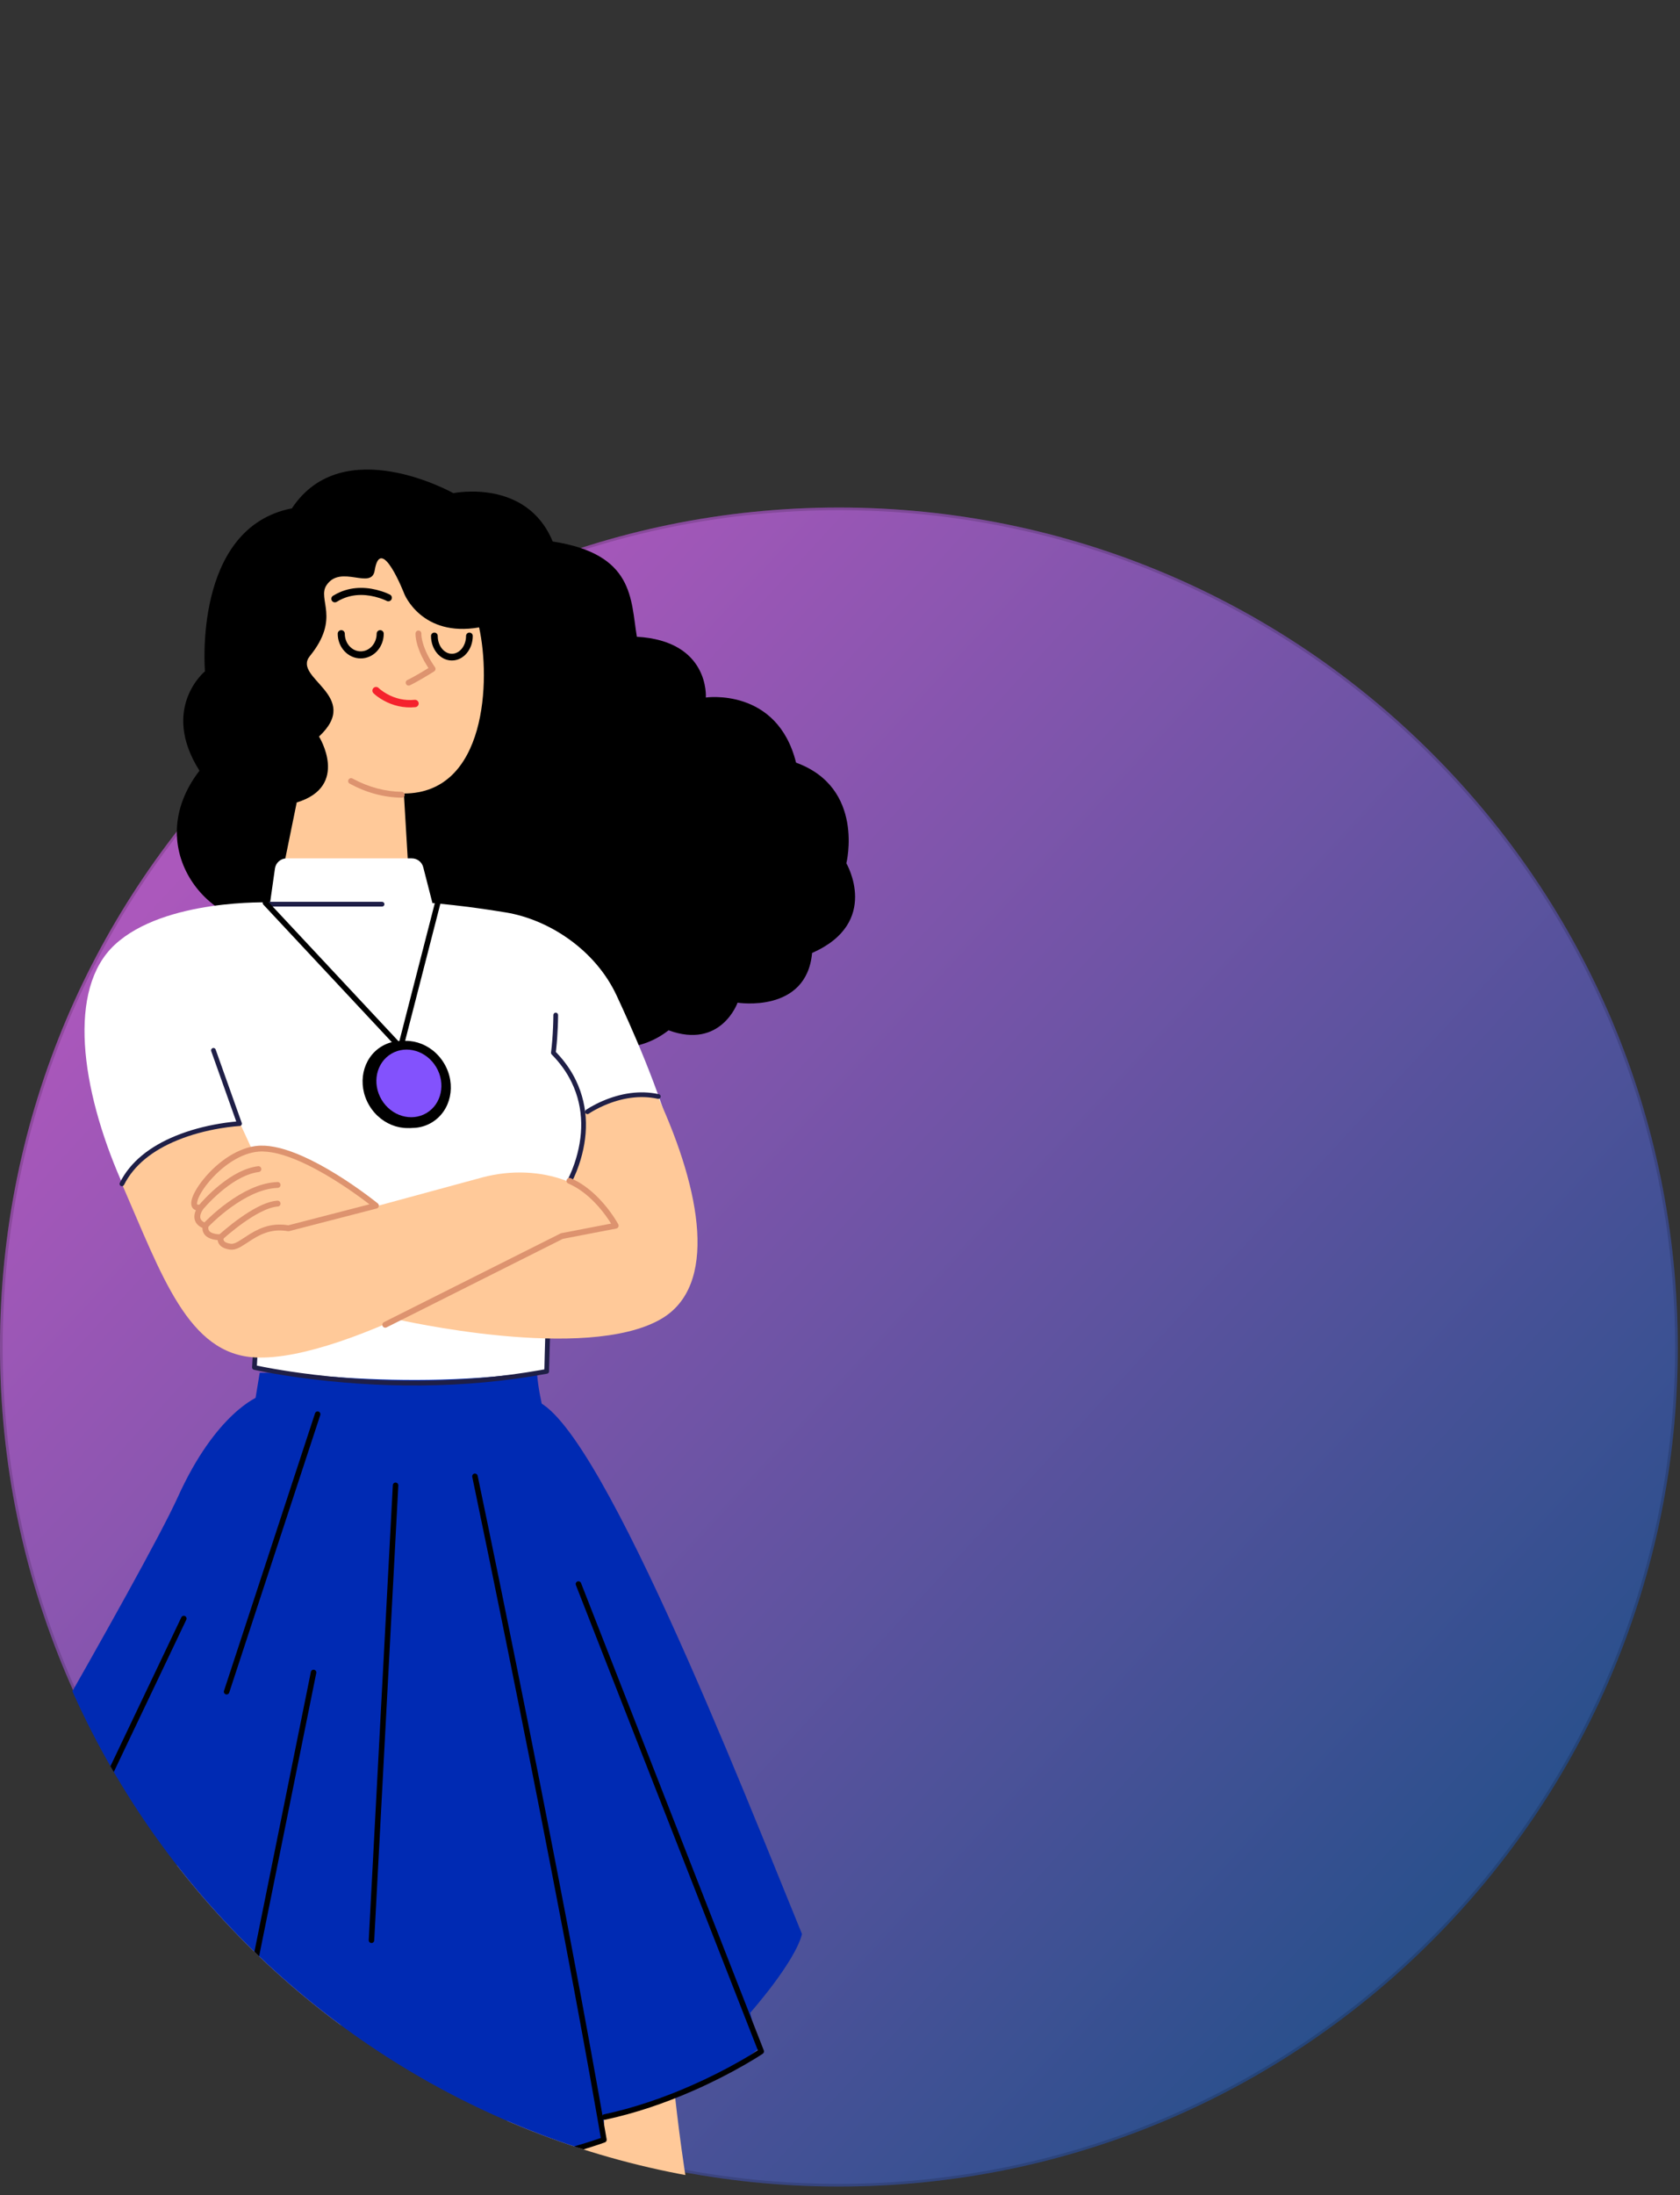 <svg width="265" height="346" viewBox="0 0 265 346" fill="none" xmlns="http://www.w3.org/2000/svg">
<rect x="0" y="0" width="265" height="346" fill="#333333" stroke="none"/>
<path d="M0 212.325C0 139.244 59.244 80 132.325 80C205.406 80 264.65 139.244 264.65 212.325C264.65 285.406 205.406 344.65 132.325 344.65C59.244 344.65 0 285.406 0 212.325Z" fill="url(#paint0_linear_1_388)" fill-opacity="0.8"/>
<path d="M0.209 212.325C0.209 139.36 59.36 80.209 132.325 80.209C205.29 80.209 264.441 139.36 264.441 212.325C264.441 285.29 205.29 344.441 132.325 344.441C59.36 344.441 0.209 285.29 0.209 212.325Z" stroke="black" stroke-opacity="0.15" stroke-width="0.419"/>
<g clip-path="url(#clip0_1_388)">
<path fill-rule="evenodd" clip-rule="evenodd" d="M98.403 492.752C97.35 432.922 74.723 306.805 71.473 274.323C68.223 241.841 79.783 230.84 90.868 236.199C101.953 241.56 105.269 316.505 105.269 316.505C105.269 316.505 106.032 331.172 108.925 347.876C119.384 408.259 112.043 493.611 112.043 493.611C112.043 493.611 110.016 499.171 103.88 498.43C97.746 497.689 98.403 492.752 98.403 492.752Z" fill="#FFC999"/>
<path fill-rule="evenodd" clip-rule="evenodd" d="M33.518 490.14C34.57 430.31 57.197 304.193 60.447 271.711C63.697 239.229 52.136 228.228 41.052 233.588C29.968 238.948 26.65 313.893 26.65 313.893C26.65 313.893 25.888 328.561 22.995 345.264C12.536 405.648 19.877 490.999 19.877 490.999C19.877 490.999 21.904 496.559 28.04 495.818C34.173 495.077 33.518 490.14 33.518 490.14Z" fill="#FFC999"/>
<path fill-rule="evenodd" clip-rule="evenodd" d="M40.228 220.855L40.967 216.377C40.967 216.377 60.913 216.394 84.713 216.541C84.876 218.825 85.53 221.601 85.53 221.601C85.53 221.601 68.333 227.369 40.228 220.855Z" fill="#002AB3"/>
<path fill-rule="evenodd" clip-rule="evenodd" d="M88.59 188.84L86.915 193.121C86.915 193.121 86.455 214.267 86.455 215.942C63.601 219.641 40.459 215.652 40.459 215.652L40.571 207.825L38.71 183.816L88.59 188.84Z" fill="white"/>
<path d="M88.244 188.519C88.319 188.328 88.534 188.233 88.726 188.308C88.896 188.375 88.989 188.553 88.956 188.726L88.937 188.79L87.285 193.01L86.618 215.552C86.612 215.842 86.609 216.046 86.609 216.159C86.609 216.338 86.481 216.492 86.305 216.525C73.122 218.971 59.632 218.836 47.223 217.139C45.453 216.897 43.847 216.639 42.422 216.38L41.955 216.293C41.506 216.209 41.103 216.13 40.749 216.057L40.05 215.907C39.895 215.872 39.783 215.743 39.764 215.591L39.762 215.524L40.2 207.618C40.211 207.413 40.386 207.256 40.592 207.267C40.774 207.277 40.919 207.417 40.94 207.592L40.943 207.659L40.522 215.248L40.695 215.286C40.96 215.341 41.255 215.401 41.581 215.464L42.092 215.562C43.617 215.848 45.37 216.134 47.324 216.401C59.392 218.052 72.492 218.217 85.315 215.948L85.868 215.847L85.928 213.36L86.234 202.921L86.543 192.923L86.569 192.799L88.244 188.519Z" fill="#1F1F47"/>
<path fill-rule="evenodd" clip-rule="evenodd" d="M111.338 109.946C111.338 109.946 122.595 108.313 125.569 120.212C136.476 124.178 133.502 136.076 133.502 136.076C133.502 136.076 138.979 145.423 128.097 150.211C127.226 159.788 116.344 158.046 116.344 158.046C116.344 158.046 113.732 165.447 105.462 162.4C96.538 169.341 85.907 160.865 85.907 160.865C85.907 160.865 75.992 164.831 72.027 160.865C63.102 163.839 53.186 152.932 53.186 152.932C53.186 152.932 47.616 154.347 43.65 145.423C33.29 147.031 21.971 133.827 31.461 121.481C25.236 111.627 32.331 105.81 32.331 105.81C32.331 105.81 30.372 83.174 46.044 80.127C54.095 67.939 71.508 77.733 71.508 77.733C71.508 77.733 83.044 75.339 87.18 85.352C100.069 87.334 99.465 94.419 100.457 100.369C111.991 101.022 111.338 109.946 111.338 109.946Z" fill="black"/>
<path fill-rule="evenodd" clip-rule="evenodd" d="M75.572 98.893C66.533 100.479 63.786 93.64 63.786 93.64C63.786 93.64 60.058 84.009 59.102 89.922C58.594 93.065 53.736 88.894 51.502 92.245C49.999 94.499 53.758 97.405 48.873 103.416C46.043 106.898 57.205 109.677 50.319 116.096C50.319 116.096 55.215 123.931 46.805 126.487L44.945 135.61L64.328 135.58L63.704 125.075C76.763 125.075 77.401 107.125 75.572 98.893Z" fill="#FFC999"/>
<path d="M58.909 108.448C59.136 108.221 59.503 108.221 59.729 108.448L59.848 108.556C59.902 108.603 59.971 108.66 60.053 108.726C60.337 108.95 60.669 109.175 61.048 109.385C62.33 110.098 63.794 110.468 65.405 110.311C65.723 110.28 66.007 110.514 66.038 110.832C66.069 111.151 65.835 111.434 65.517 111.465C63.653 111.646 61.96 111.219 60.484 110.398C59.736 109.982 59.203 109.561 58.909 109.267C58.683 109.041 58.683 108.674 58.909 108.448Z" fill="#F5222D"/>
<path d="M66.04 99.387C66.27 99.403 66.448 99.584 66.468 99.805L66.469 99.886C66.457 100.192 66.518 100.706 66.72 101.404C67.045 102.529 67.653 103.792 68.615 105.17C68.766 105.386 68.705 105.685 68.481 105.826L67.881 106.198C67.104 106.676 66.419 107.077 65.824 107.408L65.605 107.529C65.439 107.619 65.287 107.701 65.15 107.772L64.681 108.009C64.67 108.015 64.66 108.019 64.651 108.023C64.419 108.13 64.145 108.029 64.038 107.797C63.931 107.566 64.032 107.291 64.264 107.184L64.478 107.079L64.859 106.881C64.953 106.831 65.054 106.776 65.162 106.718C65.714 106.416 66.353 106.046 67.081 105.604L67.583 105.295L67.468 105.12C66.73 103.975 66.222 102.9 65.907 101.907L65.832 101.661C65.623 100.939 65.545 100.368 65.543 99.968L65.547 99.815C65.565 99.56 65.786 99.369 66.04 99.387Z" fill="#DD936F"/>
<path fill-rule="evenodd" clip-rule="evenodd" d="M67.9 207.889C67.9 207.889 92.674 214.459 103.976 206.583C116.26 198.022 101.217 165.446 97.283 156.958C93.906 149.67 86.543 144.948 79.842 143.832C73.249 142.733 68.211 142.342 68.211 142.342L66.763 136.698C66.552 135.876 65.811 135.301 64.962 135.301H45.21C44.285 135.301 43.502 135.982 43.37 136.897L42.607 142.242C42.607 142.242 25.981 141.619 18.112 148.905C10.575 155.885 12.752 171.549 19.075 186.049C25.396 200.549 30.721 212.056 41.292 213.113C60.834 215.067 91.382 198.053 91.382 198.053C91.382 198.053 96.593 195.262 101.433 196.006C100.316 189.305 96.593 184.466 85.798 187.258L47.272 195.262" fill="white"/>
<path fill-rule="evenodd" clip-rule="evenodd" d="M91.568 175.626C91.568 175.626 93.43 181.767 89.568 186.746L89.986 193.167L62.626 207.965C62.626 207.965 92.403 214.83 104.302 207.889C113.227 202.683 110.661 187.877 103.813 172.955C103.813 172.955 98.426 171.324 91.568 175.626Z" fill="#FFC999"/>
<path fill-rule="evenodd" clip-rule="evenodd" d="M37.965 177.301L45.596 193.866L76.117 185.58C85.237 183.159 94.918 186.607 97.337 193.866C92.871 194.424 84.402 196.378 84.402 196.378C84.402 196.378 55.089 214.665 40.292 213.967C29.68 213.466 25.551 201.107 19.228 186.607C19.228 186.607 23.076 178.418 37.965 177.301Z" fill="#FFC999"/>
<path d="M87.66 159.62C87.865 159.62 88.032 159.786 88.032 159.992L88.026 160.51L88.014 161.024C88.007 161.291 87.997 161.573 87.985 161.868C87.936 163.039 87.855 164.211 87.734 165.329L87.677 165.815L87.851 165.994C89.022 167.234 89.956 168.552 90.668 169.937L90.841 170.285C92.939 174.635 92.802 179.268 91.316 183.641C91.077 184.343 90.822 184.976 90.566 185.531L90.436 185.807L90.218 186.231C90.117 186.41 89.89 186.474 89.711 186.374C89.532 186.273 89.468 186.046 89.569 185.867L89.675 185.666C89.734 185.55 89.806 185.401 89.89 185.22C90.135 184.687 90.381 184.078 90.611 183.402C92.04 179.197 92.172 174.757 90.171 170.609C89.42 169.053 88.379 167.582 87.023 166.209C86.943 166.128 86.905 166.014 86.919 165.901C87.08 164.61 87.184 163.224 87.241 161.837L87.27 161.004L87.287 160.109L87.287 159.992C87.287 159.786 87.454 159.62 87.66 159.62Z" fill="#1F1F47"/>
<path d="M60.268 142.149C60.474 142.149 60.64 142.316 60.64 142.521C60.64 142.704 60.508 142.856 60.335 142.887L60.268 142.893H42.482C42.277 142.893 42.11 142.727 42.11 142.521C42.11 142.338 42.242 142.187 42.416 142.155L42.482 142.149H60.268Z" fill="#1F1F47"/>
<path d="M68.627 142.202C68.686 141.97 68.923 141.83 69.156 141.89C69.365 141.944 69.499 142.141 69.481 142.349L69.469 142.419L63.606 165.219C63.526 165.527 63.16 165.641 62.92 165.456L62.867 165.407L41.557 142.607C41.393 142.432 41.402 142.157 41.578 141.993C41.734 141.847 41.968 141.839 42.133 141.962L42.192 142.014L62.961 164.235L68.627 142.202Z" fill="black"/>
<path fill-rule="evenodd" clip-rule="evenodd" d="M69.356 167.649C71.328 170.976 70.438 175.147 67.371 176.967C64.302 178.787 60.215 177.564 58.243 174.239C56.27 170.913 57.159 166.741 60.227 164.921C63.297 163.102 67.382 164.323 69.356 167.649Z" fill="black"/>
<path fill-rule="evenodd" clip-rule="evenodd" d="M70.064 167.633C72.037 170.96 71.147 175.131 68.079 176.95C65.01 178.769 60.924 177.548 58.952 174.222C56.979 170.895 57.868 166.725 60.936 164.905C64.005 163.086 68.091 164.307 70.064 167.633Z" fill="black"/>
<path fill-rule="evenodd" clip-rule="evenodd" d="M68.812 168.212C70.342 170.795 69.652 174.034 67.269 175.447C64.888 176.859 61.715 175.911 60.184 173.329C58.652 170.745 59.342 167.507 61.724 166.095C64.107 164.681 67.28 165.63 68.812 168.212Z" fill="#8352FD"/>
<path d="M54.973 122.895C55.095 122.67 55.375 122.587 55.599 122.709C58.127 124.084 60.746 124.775 63.375 124.811C63.63 124.815 63.834 125.024 63.831 125.28C63.827 125.535 63.617 125.739 63.362 125.735C60.583 125.697 57.817 124.968 55.158 123.521C54.934 123.399 54.851 123.119 54.973 122.895Z" fill="#DD936F"/>
<path fill-rule="evenodd" clip-rule="evenodd" d="M59.031 190.15C59.031 190.15 47.886 180.813 41.037 181.302C34.522 181.768 30.614 187.072 31.73 190.05C31.73 190.05 30.243 192.657 32.661 193.494C32.336 195.402 35.081 195.262 35.081 195.262C35.081 195.262 34.616 196.471 36.57 196.75C38.524 197.03 40.682 193.027 45.755 193.85L59.031 190.15Z" fill="#FFC999"/>
<path d="M40.758 180.597C37.706 180.815 34.431 182.989 32.079 185.893C31.091 187.112 30.411 188.312 30.219 189.191L30.196 189.309C30.071 190.046 30.324 190.573 30.865 190.745L30.899 190.755L30.857 190.852C30.704 191.226 30.63 191.606 30.669 191.983L30.687 192.116C30.788 192.685 31.154 193.153 31.786 193.481L31.927 193.549L31.927 193.581C31.933 194.49 32.546 195.067 33.491 195.326L33.691 195.375C33.89 195.419 34.089 195.448 34.279 195.464L34.331 195.467L34.335 195.505C34.357 195.677 34.412 195.851 34.511 196.021C34.795 196.512 35.373 196.836 36.26 196.963C36.754 197.034 37.242 196.909 37.821 196.61L37.998 196.514C38.357 196.313 39.729 195.408 39.745 195.397C41.659 194.189 43.279 193.712 45.436 194.062C45.499 194.072 45.563 194.069 45.625 194.053L59.413 190.49C59.78 190.396 59.883 189.924 59.588 189.684L59.091 189.291L58.586 188.903C58.321 188.701 58.035 188.487 57.733 188.264C56.29 187.202 54.74 186.14 53.139 185.148C51.293 184.004 49.498 183.027 47.797 182.271C45.195 181.113 42.91 180.512 41.014 180.583L40.758 180.597ZM47.422 183.115C49.08 183.853 50.839 184.81 52.653 185.934C54.23 186.912 55.761 187.96 57.184 189.008L57.849 189.504L58.276 189.829L45.485 193.134L45.584 193.149C43.265 192.773 41.481 193.257 39.492 194.467L39.252 194.616C39.209 194.643 37.871 195.526 37.547 195.708C37.049 195.986 36.692 196.091 36.391 196.048C35.762 195.958 35.437 195.776 35.311 195.558C35.259 195.468 35.242 195.369 35.251 195.274L35.267 195.183C35.378 194.893 35.179 194.586 34.877 194.557L34.791 194.556C34.486 194.565 34.098 194.534 33.735 194.435C33.064 194.25 32.77 193.927 32.873 193.327C32.911 193.104 32.782 192.886 32.569 192.812C31.903 192.582 31.628 192.273 31.588 191.889C31.56 191.616 31.65 191.294 31.824 190.965C31.918 190.785 32.012 190.648 32.068 190.578C32.346 190.234 32.028 189.734 31.599 189.84L31.432 189.876C31.062 189.946 31.024 189.84 31.122 189.388C31.277 188.676 31.892 187.592 32.797 186.475C35.004 183.751 38.07 181.716 40.824 181.519C42.588 181.393 44.827 181.961 47.422 183.115Z" fill="#DD936F"/>
<path d="M40.701 183.822C40.954 183.79 41.185 183.97 41.217 184.223C41.248 184.476 41.069 184.707 40.815 184.739C39.058 184.958 37.153 185.962 35.237 187.501C34.461 188.125 33.736 188.794 33.084 189.464L32.761 189.801L32.371 190.231C32.325 190.283 32.291 190.322 32.27 190.347C32.106 190.543 31.815 190.568 31.619 190.404C31.424 190.24 31.398 189.949 31.562 189.753L31.791 189.492C31.974 189.288 32.185 189.062 32.422 188.819C33.099 188.124 33.85 187.43 34.658 186.781C36.696 185.144 38.74 184.067 40.701 183.822Z" fill="#DD936F"/>
<path d="M43.775 186.317C44.03 186.308 44.243 186.508 44.252 186.763C44.26 187.018 44.06 187.232 43.805 187.24C43.651 187.246 43.495 187.256 43.338 187.271C41.157 187.477 38.786 188.595 36.392 190.333C35.449 191.019 34.568 191.754 33.774 192.489C33.566 192.681 33.375 192.863 33.203 193.032L32.813 193.427C32.801 193.44 32.79 193.451 32.782 193.46C32.608 193.647 32.315 193.657 32.129 193.483C31.942 193.309 31.932 193.016 32.106 192.83L32.383 192.545L32.74 192.194C32.867 192.071 33.003 191.943 33.146 191.81C33.965 191.052 34.874 190.294 35.849 189.586C38.364 187.758 40.874 186.576 43.251 186.35C43.427 186.334 43.601 186.323 43.775 186.317Z" fill="#DD936F"/>
<path d="M43.76 189.255C44.015 189.239 44.234 189.432 44.251 189.687C44.267 189.942 44.074 190.161 43.819 190.177C43.03 190.228 42.05 190.566 40.93 191.153C40.141 191.566 39.303 192.091 38.437 192.702C37.638 193.266 36.859 193.872 36.133 194.478L35.771 194.783L35.205 195.281C35.017 195.453 34.725 195.441 34.552 195.253C34.38 195.065 34.392 194.772 34.58 194.6L34.839 194.369L35.17 194.082C35.287 193.981 35.411 193.877 35.541 193.768C36.285 193.147 37.083 192.527 37.904 191.947C38.801 191.314 39.673 190.768 40.501 190.334C41.726 189.693 42.819 189.315 43.76 189.255Z" fill="#DD936F"/>
<path d="M33.543 165.207C33.715 165.146 33.902 165.219 33.99 165.372L34.018 165.433L38.13 176.99C38.214 177.225 38.047 177.474 37.797 177.486L37.583 177.5C37.405 177.513 37.197 177.53 36.963 177.554C36.292 177.62 35.544 177.718 34.739 177.854C32.437 178.24 30.136 178.849 27.992 179.725C24.071 181.327 21.132 183.639 19.561 186.773C19.468 186.957 19.245 187.031 19.061 186.939C18.878 186.847 18.803 186.623 18.895 186.44C20.558 183.122 23.637 180.701 27.71 179.036C29.91 178.137 32.263 177.515 34.615 177.12C35.301 177.004 35.946 176.916 36.54 176.85L37.065 176.796L37.265 176.778L33.317 165.682C33.256 165.51 33.329 165.323 33.482 165.235L33.543 165.207Z" fill="#1F1F47"/>
<path d="M95.015 173.559C97.881 172.321 100.925 171.816 103.931 172.471C104.132 172.515 104.259 172.713 104.215 172.914C104.171 173.115 103.973 173.242 103.772 173.198C100.939 172.581 98.046 173.061 95.31 174.242C94.756 174.482 94.246 174.735 93.786 174.991L93.516 175.144C93.201 175.327 92.983 175.468 92.872 175.546C92.704 175.664 92.472 175.623 92.354 175.455C92.236 175.287 92.276 175.055 92.444 174.937L92.629 174.814C92.776 174.719 92.947 174.614 93.141 174.501C93.694 174.179 94.322 173.859 95.015 173.559Z" fill="#1F1F47"/>
<path d="M89.397 185.944C89.498 185.709 89.769 185.6 90.004 185.701C91.644 186.404 93.156 187.532 94.533 188.966C95.374 189.842 96.113 190.779 96.746 191.716C96.913 191.962 97.063 192.196 97.196 192.413L97.428 192.802C97.472 192.88 97.505 192.939 97.527 192.979C97.662 193.233 97.535 193.54 97.275 193.632L97.207 193.651L88.782 195.271L60.973 209.228C60.768 209.331 60.523 209.267 60.392 209.087L60.353 209.023C60.25 208.817 60.314 208.572 60.495 208.441L60.559 208.402L88.425 194.417L88.545 194.376L96.39 192.867L96.276 192.685C96.231 192.613 96.183 192.539 96.134 192.464L95.98 192.233C95.375 191.337 94.668 190.441 93.866 189.606C92.569 188.255 91.155 187.199 89.64 186.55C89.406 186.45 89.297 186.178 89.397 185.944Z" fill="#DD936F"/>
<path d="M40.554 220.63C40.63 220.402 40.877 220.279 41.104 220.356L41.572 220.503L41.983 220.626C42.272 220.712 42.59 220.802 42.938 220.897C44.429 221.307 46.136 221.716 48.031 222.098C60.053 224.523 72.851 224.705 84.919 221.184C85.15 221.117 85.391 221.249 85.458 221.48C85.525 221.71 85.393 221.951 85.163 222.019C72.941 225.584 60.008 225.4 47.859 222.95C45.944 222.564 44.218 222.15 42.708 221.736L42.2 221.594C41.957 221.525 41.731 221.459 41.521 221.396L40.94 221.216C40.894 221.202 40.857 221.189 40.828 221.18C40.601 221.104 40.478 220.857 40.554 220.63Z" fill="black"/>
<path d="M59.971 99.326C60.279 99.326 60.529 99.576 60.529 99.884C60.529 102.028 58.915 103.783 56.899 103.783C54.885 103.783 53.272 102.028 53.272 99.884C53.272 99.576 53.522 99.326 53.83 99.326C54.138 99.326 54.388 99.576 54.388 99.884C54.388 101.432 55.523 102.668 56.899 102.668C58.277 102.668 59.413 101.431 59.413 99.884C59.413 99.576 59.663 99.326 59.971 99.326Z" fill="black"/>
<path d="M74.043 99.71C74.335 99.71 74.572 99.947 74.572 100.239C74.572 102.357 73.123 104.11 71.28 104.11C69.437 104.11 67.987 102.357 67.987 100.239C67.987 99.947 68.224 99.71 68.516 99.71C68.809 99.71 69.046 99.947 69.046 100.239C69.046 101.812 70.071 103.051 71.28 103.051C72.489 103.051 73.514 101.812 73.514 100.239C73.514 99.947 73.751 99.71 74.043 99.71Z" fill="black"/>
<path d="M53.669 93.319C55.798 92.42 58.053 92.51 60.184 93.195C60.796 93.392 61.254 93.59 61.516 93.729C61.788 93.873 61.892 94.21 61.749 94.483C61.605 94.755 61.267 94.859 60.995 94.716L60.855 94.647C60.812 94.627 60.76 94.604 60.702 94.579C60.45 94.47 60.162 94.36 59.843 94.257C57.943 93.647 55.95 93.567 54.103 94.347C53.766 94.489 53.437 94.659 53.117 94.859C52.856 95.022 52.512 94.943 52.349 94.682C52.185 94.421 52.265 94.076 52.526 93.913C52.896 93.682 53.277 93.484 53.669 93.319Z" fill="black"/>
<path fill-rule="evenodd" clip-rule="evenodd" d="M83.735 220.622C93.528 221.274 117.471 282.842 126.503 304.852C125.385 309.319 118.342 317.258 118.342 317.258C118.342 317.258 119.145 320.795 119.64 322.919C111.37 329.884 95.264 333.802 95.264 333.802V336.849C69.581 349.038 34.872 338.044 34.872 338.044C34.872 338.044 34.218 337.391 34.654 334.997C22.928 334.997 -2.346 320.414 -2.346 320.414L1.136 313.015L-9.311 302.566C-9.311 302.566 22.614 247.969 28.053 235.966C34.11 222.597 40.803 220.115 40.803 220.115C40.803 220.115 66.356 219.462 83.735 220.622Z" fill="#002AB3"/>
<path d="M28.602 254.932C28.706 254.715 28.965 254.623 29.182 254.727C29.377 254.819 29.471 255.039 29.412 255.24L29.387 255.306L-1.365 319.841L-0.979 320.119L-0.651 320.349C0.177 320.923 1.153 321.563 2.27 322.253C5.465 324.226 9.151 326.2 13.277 328.042C19.9 331 27.011 333.328 34.519 334.789C34.754 334.835 34.908 335.063 34.862 335.298C34.816 335.534 34.588 335.688 34.353 335.642C26.777 334.168 19.603 331.819 12.922 328.836C8.76 326.977 5.04 324.985 1.814 322.992C0.809 322.372 -0.084 321.79 -0.86 321.26L-1.146 321.063C-1.323 320.94 -1.485 320.826 -1.634 320.72L-2.047 320.42C-2.105 320.377 -2.148 320.345 -2.176 320.324C-2.318 320.215 -2.377 320.031 -2.331 319.863L-2.304 319.792L28.602 254.932Z" fill="black"/>
<path d="M91.085 249.273C91.286 249.195 91.51 249.276 91.617 249.456L91.648 249.52L120.481 323.196C120.555 323.386 120.488 323.601 120.319 323.715L120.117 323.848C119.952 323.955 119.759 324.079 119.536 324.218L118.968 324.569C118.474 324.87 117.928 325.192 117.335 325.532C114.962 326.889 112.305 328.246 109.425 329.513C104.857 331.522 100.167 333.11 95.464 334.119C95.23 334.169 94.998 334.019 94.948 333.785C94.898 333.55 95.047 333.319 95.282 333.269C99.923 332.274 104.558 330.704 109.075 328.717C111.925 327.464 114.556 326.12 116.903 324.777C117.724 324.308 118.451 323.872 119.075 323.481L119.543 323.184L90.838 249.836C90.759 249.635 90.841 249.411 91.021 249.304L91.085 249.273Z" fill="black"/>
<path d="M74.829 232.276C75.064 232.227 75.295 232.377 75.344 232.612L76.913 240.165C77.471 242.865 78.065 245.755 78.69 248.808L79.26 251.599C81.971 264.889 84.682 278.445 87.239 291.596L87.875 294.875C88.345 297.303 88.805 299.697 89.256 302.056L90.232 307.187C92.338 318.315 94.175 328.399 95.692 337.211C95.728 337.42 95.608 337.624 95.408 337.694C93.953 338.208 92.477 338.679 90.981 339.109C75.392 343.588 58.769 343.444 43.116 340.516C40.716 340.066 38.552 339.585 36.66 339.104L36.024 338.939C35.821 338.886 35.627 338.834 35.443 338.783L34.685 338.571C34.51 338.52 34.384 338.482 34.308 338.459C34.118 338.4 33.996 338.222 34.001 338.03L34.011 337.958L49.036 263.531C49.084 263.296 49.313 263.144 49.548 263.191C49.76 263.234 49.904 263.424 49.896 263.633L49.888 263.703L34.941 337.74L35.673 337.945C36.036 338.044 36.437 338.15 36.874 338.261C38.749 338.738 40.895 339.216 43.276 339.661C58.807 342.567 75.301 342.709 90.741 338.274C91.924 337.934 93.096 337.567 94.253 337.174L94.772 336.994L94.212 333.768C92.772 325.54 91.078 316.307 89.167 306.233L88.739 303.981C88.182 301.056 87.609 298.074 87.022 295.04C84.703 283.054 82.244 270.68 79.763 258.436L77.284 246.28L74.493 232.791C74.444 232.556 74.595 232.325 74.829 232.276Z" fill="black"/>
<path d="M62.421 233.683C62.636 233.695 62.807 233.862 62.83 234.07L62.831 234.141L59.03 305.854C59.018 306.094 58.813 306.278 58.573 306.266C58.358 306.254 58.187 306.087 58.164 305.879L58.163 305.808L61.964 234.095C61.976 233.855 62.181 233.671 62.421 233.683Z" fill="black"/>
<path d="M49.694 222.771C49.769 222.543 50.015 222.419 50.243 222.494C50.448 222.561 50.569 222.767 50.536 222.973L50.52 223.042L36.156 266.79C36.081 267.018 35.836 267.142 35.608 267.067C35.402 267 35.281 266.794 35.314 266.587L35.33 266.519L49.694 222.771Z" fill="black"/>
</g>
<defs>
<linearGradient id="paint0_linear_1_388" x1="17.169" y1="149.931" x2="205.606" y2="323.294" gradientUnits="userSpaceOnUse">
<stop stop-color="#C961DE"/>
<stop offset="1" stop-color="#2957A3"/>
</linearGradient>
<clipPath id="clip0_1_388">
<path d="M0 0H264.65V212.725C264.65 285.806 205.406 345.05 132.325 345.05C59.244 345.05 0 285.806 0 212.725V0Z" fill="white"/>
</clipPath>
</defs>
</svg>
